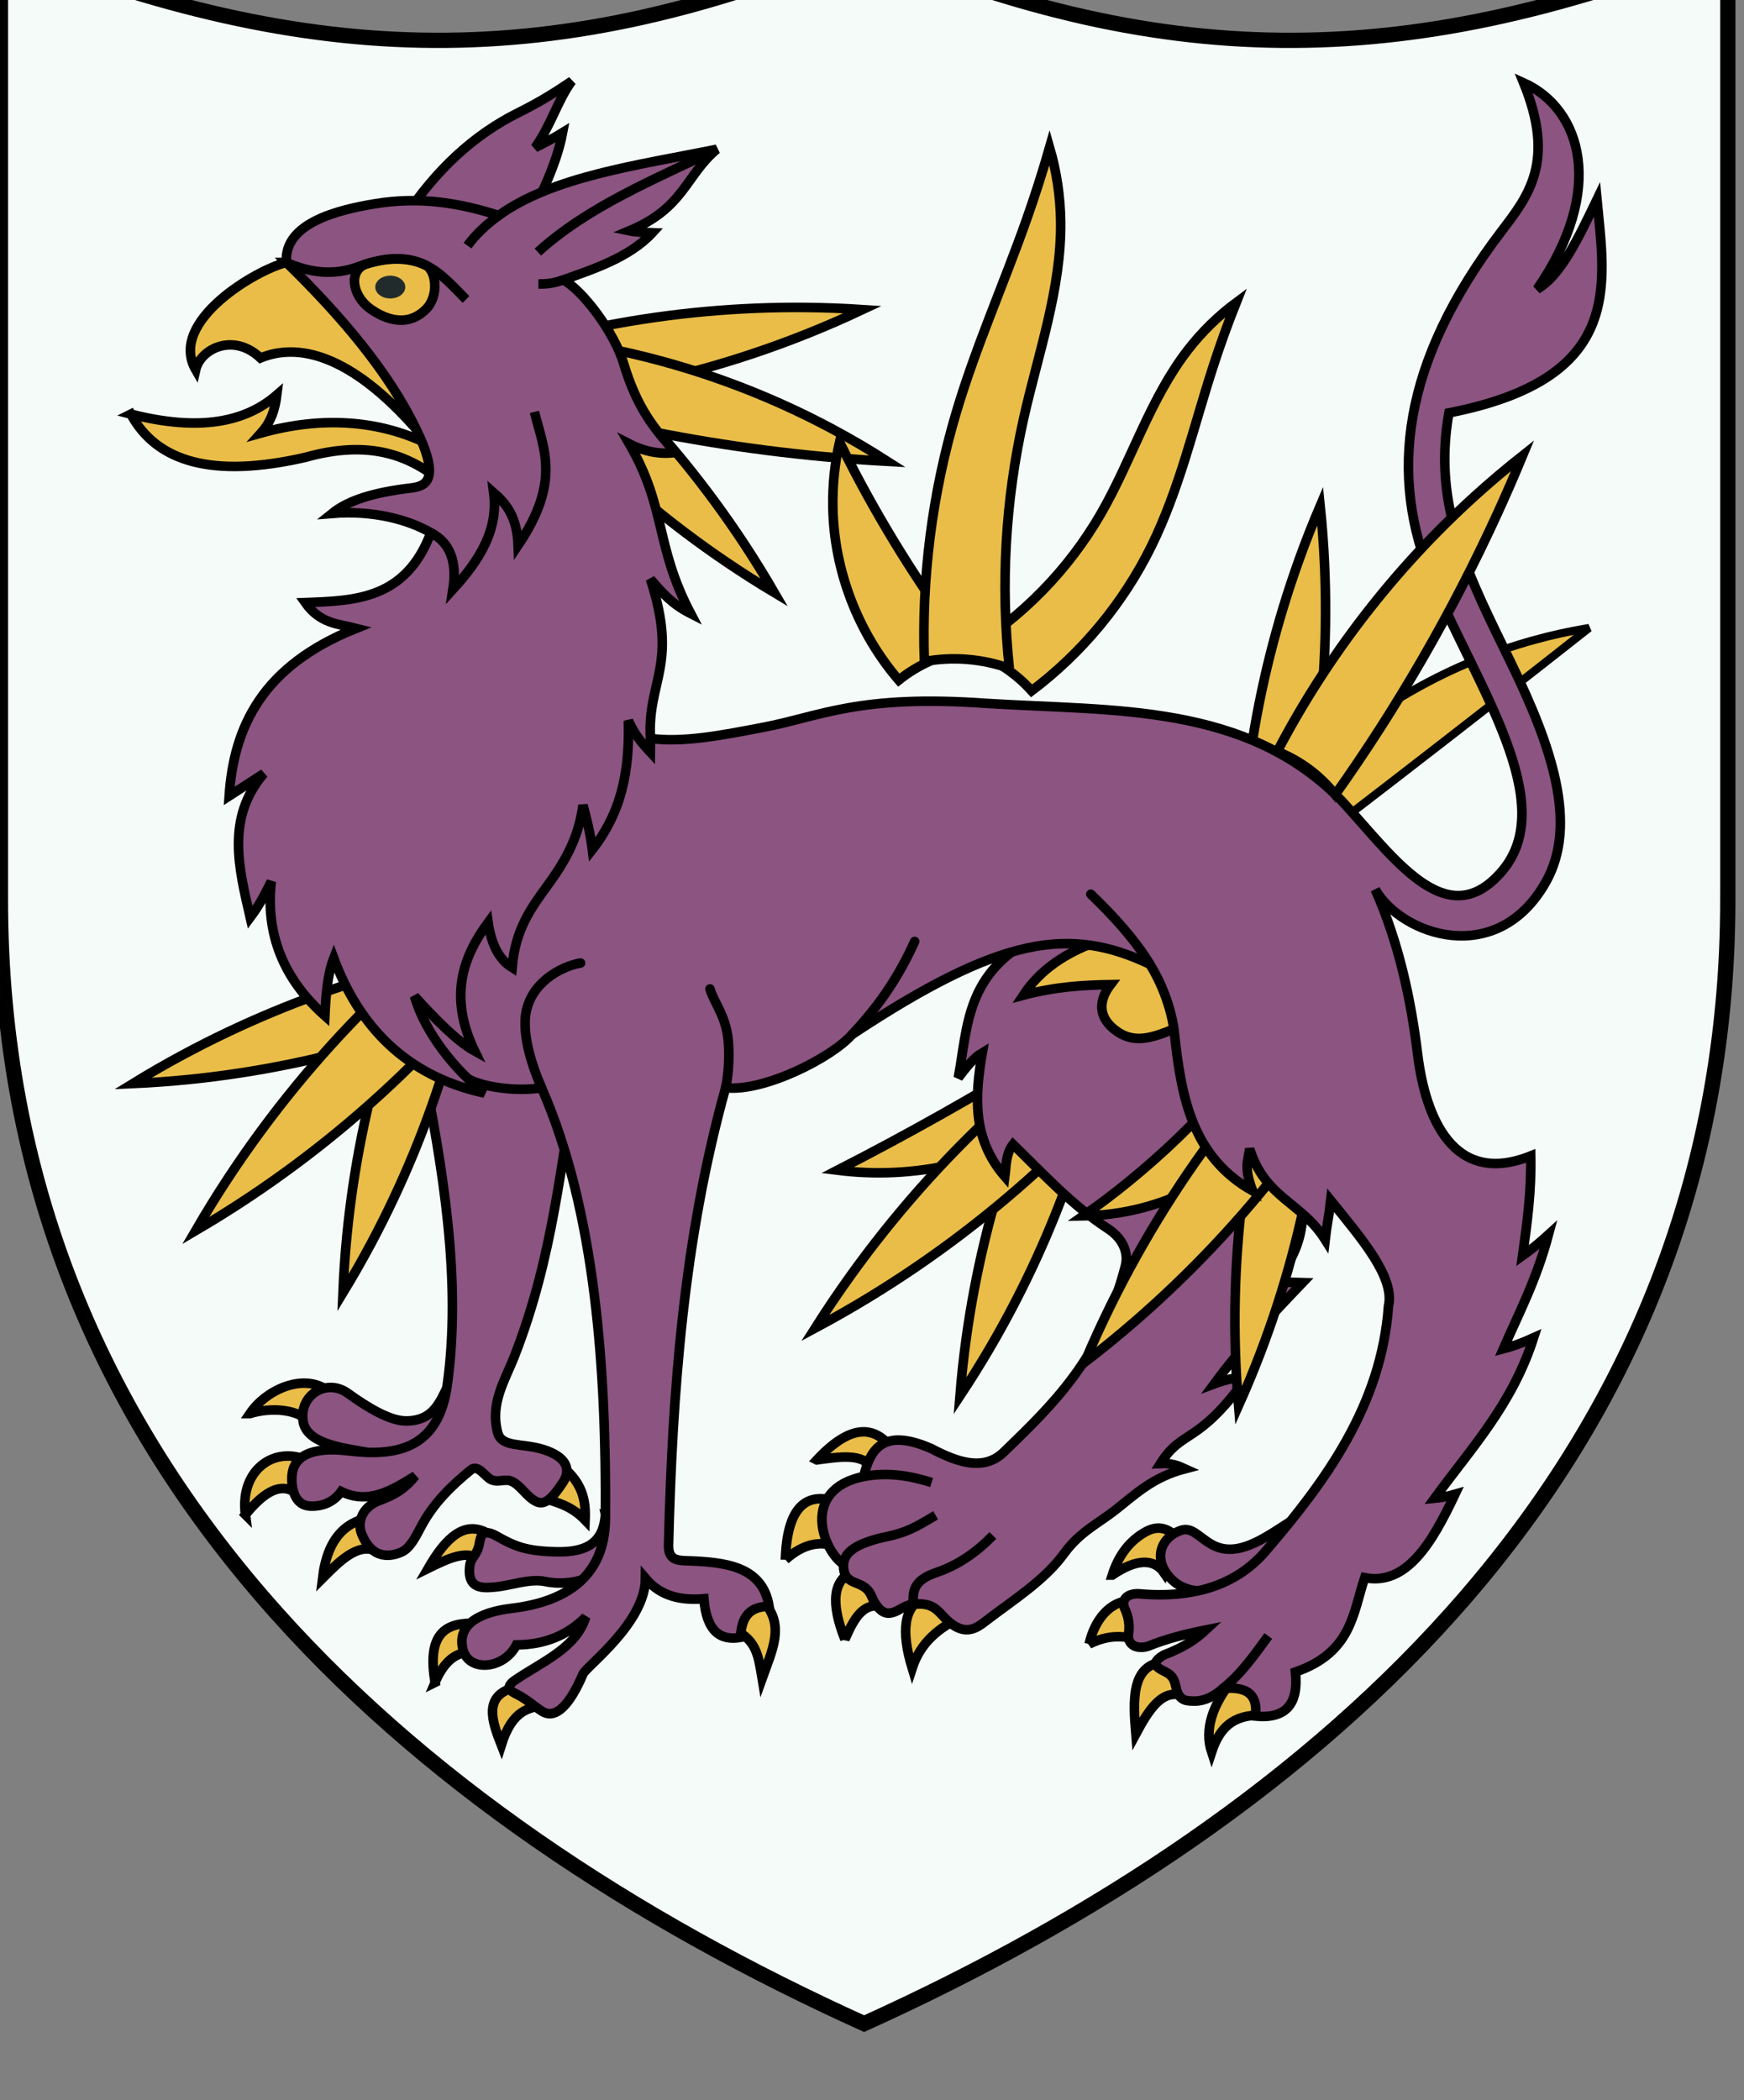 <?xml version="1.0" encoding="UTF-8" standalone="no"?>
<!-- Created with Inkscape (http://www.inkscape.org/) -->

<svg
   xmlns:dc="http://purl.org/dc/elements/1.1/"
   xmlns:cc="http://creativecommons.org/ns#"
   xmlns:rdf="http://www.w3.org/1999/02/22-rdf-syntax-ns#"
   xmlns:svg="http://www.w3.org/2000/svg"
   xmlns="http://www.w3.org/2000/svg"
   xmlns:xlink="http://www.w3.org/1999/xlink"
   xmlns:sodipodi="http://sodipodi.sourceforge.net/DTD/sodipodi-0.dtd"
   xmlns:inkscape="http://www.inkscape.org/namespaces/inkscape"
   width="96.673mm"
   height="116.405mm"
   viewBox="0 0 96.673 116.405"
   version="1.1"
   id="svg18324"
   inkscape:version="0.92.3 (2405546, 2018-03-11)"
   sodipodi:docname="COA Hengfors region.svg">
  <rect x="0" y="0" width="96.673" height="116.405" fill="#808080" stroke="none"/>
  <defs
     id="defs18318">
    <inkscape:path-effect
       effect="spiro"
       id="path-effect24500-9-8-1"
       is_visible="true" />
    <inkscape:path-effect
       is_visible="true"
       id="path-effect24792"
       effect="spiro" />
    <inkscape:path-effect
       effect="spiro"
       id="path-effect24500-9-0"
       is_visible="true" />
    <inkscape:path-effect
       effect="spiro"
       id="path-effect24500-9-8"
       is_visible="true" />
    <inkscape:path-effect
       is_visible="true"
       id="path-effect24776"
       effect="spiro" />
    <inkscape:path-effect
       effect="spiro"
       id="path-effect24500-9"
       is_visible="true" />
    <inkscape:path-effect
       effect="spiro"
       id="path-effect24500-9-8-6"
       is_visible="true" />
    <inkscape:path-effect
       is_visible="true"
       id="path-effect24784"
       effect="spiro" />
    <inkscape:path-effect
       effect="spiro"
       id="path-effect24500-9-4"
       is_visible="true" />
    <inkscape:path-effect
       is_visible="true"
       id="path-effect24610"
       effect="spiro" />
    <inkscape:path-effect
       is_visible="true"
       id="path-effect24780"
       effect="spiro" />
    <inkscape:path-effect
       effect="spiro"
       id="path-effect24500-9-8-6-6"
       is_visible="true" />
    <inkscape:path-effect
       is_visible="true"
       id="path-effect24788"
       effect="spiro" />
    <inkscape:path-effect
       effect="spiro"
       id="path-effect24500-9-4-7"
       is_visible="true" />
    <inkscape:path-effect
       effect="spiro"
       id="path-effect24500-9-8-7"
       is_visible="true" />
    <inkscape:path-effect
       effect="spiro"
       id="path-effect18262"
       is_visible="true" />
    <inkscape:path-effect
       effect="spiro"
       id="path-effect18264"
       is_visible="true" />
    <inkscape:path-effect
       effect="spiro"
       id="path-effect24500-9-40"
       is_visible="true" />
    <inkscape:path-effect
       is_visible="true"
       id="path-effect24606"
       effect="spiro" />
  </defs>
  <sodipodi:namedview
     id="base"
     pagecolor="#ffffff"
     bordercolor="#666666"
     borderopacity="1.0"
     inkscape:pageopacity="0.0"
     inkscape:pageshadow="2"
     inkscape:zoom="0.35"
     inkscape:cx="-312.77232"
     inkscape:cy="313.69149"
     inkscape:document-units="mm"
     inkscape:current-layer="layer1"
     showgrid="false"
     fit-margin-top="0"
     fit-margin-left="0"
     fit-margin-right="0"
     fit-margin-bottom="0"
     inkscape:window-width="1920"
     inkscape:window-height="1017"
     inkscape:window-x="-4"
     inkscape:window-y="-4"
     inkscape:window-maximized="1" />
  <g
     inkscape:label="Layer 1"
     inkscape:groupmode="layer"
     id="layer1"
     transform="translate(374.908,-203.268)">
    <g
       transform="matrix(0.282,0,0,0.282,-881.919,-4478.23)"
       id="g16690">
      <path
         inkscape:export-filename="F:\rozne\wiedźmin\Świat Wiedźmina\Heraldyka Wiedźminlandu\COA_Hengfors_region.png"
         inkscape:export-ydpi="418.95187"
         inkscape:export-xdpi="418.95187"
         sodipodi:nodetypes="scccscs"
         inkscape:connector-curvature="0"
         id="use16770-6-87-2-6"
         d="m 2137.539,16777.892 v -187.696 c -61.825,24.552 -108.968,25.557 -169.771,0 -60.803,25.557 -107.946,24.552 -169.771,0 v 187.696 c 0,110.882 80.314,180.402 169.77,220.905 89.457,-40.503 169.772,-110.023 169.772,-220.905 z"
         style="opacity:1;fill:#f5fbf8;fill-opacity:1;stroke:#000000;stroke-width:3;stroke-linecap:butt;stroke-linejoin:miter;stroke-miterlimit:4;stroke-dasharray:none" />
      <g
         id="g16636">
        <g
           id="g24593-8"
           transform="rotate(107.328,1975.877,16685.812)">
          <path
             sodipodi:nodetypes="cscscsc"
             inkscape:connector-curvature="0"
             d="m 1984.695,16742.24 c -6.138,-11.608 -13.437,-22.601 -21.751,-32.764 -2.381,-2.91 -4.844,-5.752 -7.387,-8.521 0.882,3.655 1.868,7.284 2.956,10.883 3.802,12.568 8.861,24.756 15.077,36.322 1.543,-1.457 3.282,-2.707 5.155,-3.706 1.873,-0.998 3.88,-1.745 5.95,-2.214 z"
             inkscape:original-d="m 1984.6947,16742.24 c 0,0 -15.9432,-25.283 -21.7512,-32.764 -2.056,-2.648 -7.3869,-8.521 -7.3869,-8.521 0,0 1.9039,7.699 2.9563,10.883 2.9736,8.992 15.0772,36.322 15.0772,36.322 0,0 3.2407,-2.685 5.1548,-3.706 1.9142,-1.02 5.9498,-2.214 5.9498,-2.214 z"
             inkscape:path-effect="#path-effect24500-9-8-1"
             style="fill:#e9bd48;fill-opacity:1;fill-rule:evenodd;stroke:#000000;stroke-width:1.875;stroke-linecap:butt;stroke-linejoin:miter;stroke-miterlimit:4;stroke-dasharray:none;stroke-opacity:1"
             id="path24498-2-2-1" />
          <path
             id="use24582-3"
             style="fill:#e9bd48;fill-opacity:1;fill-rule:evenodd;stroke:#000000;stroke-width:1.875;stroke-linecap:butt;stroke-linejoin:miter;stroke-miterlimit:4;stroke-dasharray:none;stroke-opacity:1"
             inkscape:path-effect="#path-effect24792"
             inkscape:original-d="m 1984.6947,16742.24 c 0,0 15.9432,-25.283 21.7512,-32.764 2.056,-2.648 7.3869,-8.521 7.3869,-8.521 0,0 -1.9039,7.699 -2.9563,10.883 -2.9736,8.992 -15.0772,36.322 -15.0772,36.322 0,0 -3.2407,-2.685 -5.1548,-3.706 -1.9142,-1.02 -5.9498,-2.214 -5.9498,-2.214 z"
             d="m 1984.695,16742.24 c 6.138,-11.608 13.437,-22.601 21.751,-32.764 2.381,-2.91 4.844,-5.752 7.387,-8.521 -0.882,3.655 -1.868,7.284 -2.956,10.883 -3.802,12.568 -8.861,24.756 -15.077,36.322 -1.543,-1.457 -3.282,-2.707 -5.155,-3.706 -1.873,-0.998 -3.88,-1.745 -5.95,-2.214 z"
             inkscape:connector-curvature="0"
             sodipodi:nodetypes="cscscsc" />
          <path
             sodipodi:nodetypes="cscscsc"
             inkscape:connector-curvature="0"
             d="m 1991.798,16744.729 c -1.084,-15.173 -3.219,-30.272 -6.384,-45.151 -0.868,-4.079 -1.813,-8.141 -2.834,-12.184 -1.103,4.022 -2.049,8.088 -2.834,12.184 -2.847,14.848 -3.575,30.1 -2.154,45.151 2.313,-0.621 4.708,-0.937 7.104,-0.937 2.395,0 4.79,0.316 7.104,0.937 z"
             inkscape:original-d="m 1991.7984,16744.729 c 0,0 -4.5712,-34.808 -6.3844,-45.151 -0.6419,-3.662 -2.8342,-12.184 -2.8342,-12.184 0,0 -2.1923,8.522 -2.8343,12.184 -1.8132,10.343 -2.1544,45.151 -2.1544,45.151 0,0 4.6547,-0.937 7.1036,-0.937 2.449,0 7.1037,0.937 7.1037,0.937 z"
             inkscape:path-effect="#path-effect24500-9-0"
             style="fill:#e9bd48;fill-opacity:1;fill-rule:evenodd;stroke:#000000;stroke-width:1.875;stroke-linecap:butt;stroke-linejoin:miter;stroke-miterlimit:4;stroke-dasharray:none;stroke-opacity:1"
             id="path24498-2-7" />
        </g>
        <g
           id="g24593"
           transform="matrix(1.176,0.095,-0.095,1.175,1244.711,-3131.849)"
           style="stroke-width:0.848">
          <path
             sodipodi:nodetypes="cscscsc"
             inkscape:connector-curvature="0"
             d="m 1984.695,16742.24 c -7.786,-8.692 -14.849,-18.03 -21.094,-27.888 -1.037,-1.637 -2.051,-3.287 -3.042,-4.952 -0.521,3.646 -0.597,7.356 -0.225,11.021 1.054,10.401 5.826,20.386 13.257,27.739 1.543,-1.457 3.282,-2.707 5.155,-3.706 1.873,-0.998 3.88,-1.745 5.95,-2.214 z"
             inkscape:original-d="m 1984.6947,16742.24 c 0,0 -15.1807,-20.49 -21.0936,-27.888 -2.002,-2.505 -2.7376,-4.683 -3.0423,-4.952 -0.3815,0.216 -1.5461,7.501 -0.2254,11.021 3.3279,8.866 13.2567,27.739 13.2567,27.739 0,0 3.2407,-2.685 5.1548,-3.706 1.9142,-1.02 5.9498,-2.214 5.9498,-2.214 z"
             inkscape:path-effect="#path-effect24500-9-8"
             style="fill:#e9bd48;fill-opacity:1;fill-rule:evenodd;stroke:#000000;stroke-width:1.59;stroke-linecap:butt;stroke-linejoin:miter;stroke-miterlimit:4;stroke-dasharray:none;stroke-opacity:1"
             id="path24498-2-2" />
          <path
             id="use24582"
             style="fill:#e9bd48;fill-opacity:1;fill-rule:evenodd;stroke:#000000;stroke-width:1.59;stroke-linecap:butt;stroke-linejoin:miter;stroke-miterlimit:4;stroke-dasharray:none;stroke-opacity:1"
             inkscape:path-effect="#path-effect24776"
             inkscape:original-d="m 1984.6947,16742.24 c 0,0 12.8034,-12.118 20.1952,-24.39 7.3919,-12.273 9.3723,-24.7 12.2763,-28.441 2.0559,-2.648 7.3869,-8.521 7.3869,-8.521 0,0 -1.9034,7.699 -2.9563,10.883 -1.4868,4.496 -1.7987,17.813 -7.8764,30.786 -6.0776,12.974 -17.9211,25.603 -17.9211,25.603 0,0 -3.2407,-2.685 -5.1548,-3.706 -1.9142,-1.02 -5.9498,-2.214 -5.9498,-2.214 z"
             d="m 1984.695,16742.24 c 8.613,-6.289 15.623,-14.755 20.195,-24.39 4.435,-9.345 6.63,-19.774 12.276,-28.441 2.058,-3.159 4.551,-6.035 7.387,-8.521 -1.103,3.594 -2.089,7.225 -2.956,10.883 -2.447,10.319 -3.971,20.926 -7.876,30.786 -3.871,9.774 -10.063,18.62 -17.921,25.603 -1.543,-1.457 -3.282,-2.707 -5.155,-3.706 -1.873,-0.998 -3.88,-1.745 -5.95,-2.214 z"
             inkscape:connector-curvature="0"
             sodipodi:nodetypes="csscsscsc" />
          <path
             sodipodi:nodetypes="csscsscsc"
             inkscape:connector-curvature="0"
             d="m 1991.798,16744.729 c -2.589,-13.708 -2.926,-27.839 -0.993,-41.655 1.55,-11.078 4.555,-22.138 3.516,-33.276 -0.388,-4.164 -1.345,-8.276 -2.834,-12.184 -0.825,4.088 -1.77,8.152 -2.834,12.184 -2.937,11.125 -6.781,22.015 -9.145,33.276 -2.868,13.662 -3.518,27.787 -1.917,41.655 2.313,-0.621 4.708,-0.937 7.104,-0.937 2.395,0 4.79,0.316 7.104,0.937 z"
             inkscape:original-d="m 1991.7984,16744.729 c 0,0 -0.3831,-20.181 -0.9928,-41.655 -0.6098,-21.474 4.4227,-28.104 3.5161,-33.276 -0.6419,-3.662 -2.8342,-12.184 -2.8342,-12.184 0,0 -2.1923,8.522 -2.8343,12.184 -0.9066,5.172 -8.0738,11.802 -9.1454,33.276 -1.0717,21.474 -1.9167,41.655 -1.9167,41.655 0,0 4.6547,-0.937 7.1036,-0.937 2.449,0 7.1037,0.937 7.1037,0.937 z"
             inkscape:path-effect="#path-effect24500-9"
             style="fill:#e9bd48;fill-opacity:1;fill-rule:evenodd;stroke:#000000;stroke-width:1.59;stroke-linecap:butt;stroke-linejoin:miter;stroke-miterlimit:4;stroke-dasharray:none;stroke-opacity:1"
             id="path24498-2" />
        </g>
        <g
           id="g24593-6"
           transform="rotate(-132.868,2009.131,16781.421)">
          <path
             sodipodi:nodetypes="cscscsc"
             inkscape:connector-curvature="0"
             d="m 1984.695,16742.24 c -6.138,-11.608 -13.437,-22.601 -21.751,-32.764 -2.381,-2.91 -4.844,-5.752 -7.387,-8.521 0.882,3.655 1.868,7.284 2.956,10.883 3.802,12.568 8.861,24.756 15.077,36.322 1.543,-1.457 3.282,-2.707 5.155,-3.706 1.873,-0.998 3.88,-1.745 5.95,-2.214 z"
             inkscape:original-d="m 1984.6947,16742.24 c 0,0 -15.9432,-25.283 -21.7512,-32.764 -2.056,-2.648 -7.3869,-8.521 -7.3869,-8.521 0,0 1.9039,7.699 2.9563,10.883 2.9736,8.992 15.0772,36.322 15.0772,36.322 0,0 3.2407,-2.685 5.1548,-3.706 1.9142,-1.02 5.9498,-2.214 5.9498,-2.214 z"
             inkscape:path-effect="#path-effect24500-9-8-6"
             style="fill:#e9bd48;fill-opacity:1;fill-rule:evenodd;stroke:#000000;stroke-width:1.875;stroke-linecap:butt;stroke-linejoin:miter;stroke-miterlimit:4;stroke-dasharray:none;stroke-opacity:1"
             id="path24498-2-2-4" />
          <path
             id="use24582-9"
             style="fill:#e9bd48;fill-opacity:1;fill-rule:evenodd;stroke:#000000;stroke-width:1.875;stroke-linecap:butt;stroke-linejoin:miter;stroke-miterlimit:4;stroke-dasharray:none;stroke-opacity:1"
             inkscape:path-effect="#path-effect24784"
             inkscape:original-d="m 1984.6947,16742.24 c 0,0 6.0383,-13.382 11.8463,-20.863 2.056,-2.648 7.9084,-7.877 7.9084,-7.877 0,0 -1.9039,7.699 -2.9563,10.883 -2.9736,8.992 -5.6938,23.777 -5.6938,23.777 0,0 -3.2407,-2.685 -5.1548,-3.706 -1.9142,-1.02 -5.9498,-2.214 -5.9498,-2.214 z"
             d="m 1984.695,16742.24 c 2.616,-7.606 6.655,-14.72 11.846,-20.863 2.404,-2.845 5.053,-5.484 7.908,-7.877 -1.02,3.618 -2.006,7.246 -2.956,10.883 -2.062,7.885 -3.96,15.813 -5.694,23.777 -1.543,-1.457 -3.282,-2.707 -5.155,-3.706 -1.873,-0.998 -3.88,-1.745 -5.95,-2.214 z"
             inkscape:connector-curvature="0"
             sodipodi:nodetypes="cscscsc" />
          <path
             sodipodi:nodetypes="cscscsc"
             inkscape:connector-curvature="0"
             d="m 1991.798,16744.729 c 0.048,-14.555 -1.385,-29.114 -4.269,-43.38 -0.827,-4.088 -1.772,-8.151 -2.834,-12.184 -1.062,4.033 -2.008,8.096 -2.834,12.184 -2.885,14.266 -4.317,28.825 -4.269,43.38 2.313,-0.621 4.708,-0.937 7.104,-0.937 2.395,0 4.79,0.316 7.104,0.937 z"
             inkscape:original-d="m 1991.7984,16744.729 c 0,0 -2.4563,-33.037 -4.2695,-43.38 -0.6419,-3.662 -2.8342,-12.184 -2.8342,-12.184 0,0 -2.1923,8.522 -2.8343,12.184 -1.8132,10.343 -4.2693,43.38 -4.2693,43.38 0,0 4.6547,-0.937 7.1036,-0.937 2.449,0 7.1037,0.937 7.1037,0.937 z"
             inkscape:path-effect="#path-effect24500-9-4"
             style="fill:#e9bd48;fill-opacity:1;fill-rule:evenodd;stroke:#000000;stroke-width:1.875;stroke-linecap:butt;stroke-linejoin:miter;stroke-miterlimit:4;stroke-dasharray:none;stroke-opacity:1"
             id="path24498-2-23" />
        </g>
        <path
           sodipodi:nodetypes="cscscsc"
           inkscape:connector-curvature="0"
           d="m 2056.165,16751.003 c 2,-12.978 2.703,-26.155 2.095,-39.272 -0.174,-3.755 -0.456,-7.506 -0.844,-11.245 -1.473,3.459 -2.848,6.96 -4.121,10.497 -4.448,12.354 -7.66,25.153 -9.573,38.144 2.108,-0.249 4.249,-0.214 6.348,0.102 2.099,0.316 4.155,0.915 6.096,1.774 z"
           inkscape:original-d="m 2056.1652,16751.003 c 0,0 2.2915,-29.802 2.0945,-39.272 -0.07,-3.351 -0.8437,-11.245 -0.8437,-11.245 0,0 -3.0659,7.314 -4.1212,10.497 -2.979,8.991 -9.5731,38.144 -9.5731,38.144 0,0 4.2025,-0.22 6.3478,0.102 2.1448,0.324 6.0957,1.774 6.0957,1.774 z"
           inkscape:path-effect="#path-effect24610"
           style="fill:#e9bd48;fill-opacity:1;fill-rule:evenodd;stroke:#000000;stroke-width:1.875;stroke-linecap:butt;stroke-linejoin:miter;stroke-miterlimit:4;stroke-dasharray:none;stroke-opacity:1"
           id="path24597" />
        <path
           id="use24599"
           style="fill:#e9bd48;fill-opacity:1;fill-rule:evenodd;stroke:#000000;stroke-width:1.59;stroke-linecap:butt;stroke-linejoin:miter;stroke-miterlimit:4;stroke-dasharray:none;stroke-opacity:1"
           inkscape:path-effect="#path-effect24780"
           inkscape:original-d="m 2056.1648,16751.002 c 0,0 33.9737,-21.557 43.0982,-24.095 3.2299,-0.898 11.0121,-2.431 11.0121,-2.431 0,0 -6.1216,5.043 -8.8659,6.97 -7.7516,5.442 -39.8654,30.933 -39.8654,30.933 0,0 -0.9986,-4.089 -1.9254,-6.05 -0.9275,-1.961 -3.4536,-5.327 -3.4536,-5.327 z"
           d="m 2056.165,16751.002 c 12.177,-11.305 27.09,-19.643 43.098,-24.095 3.623,-1.008 7.301,-1.82 11.012,-2.431 -2.953,2.327 -5.908,4.65 -8.866,6.97 -13.235,10.38 -26.523,20.691 -39.865,30.933 -0.369,-2.09 -1.018,-4.131 -1.925,-6.05 -0.907,-1.919 -2.072,-3.716 -3.454,-5.327 z"
           inkscape:connector-curvature="0"
           sodipodi:nodetypes="cscscsc" />
        <path
           inkscape:connector-curvature="0"
           d="m 1846.153,16898.762 c -1.224,-9.417 6.607,-14.059 13.169,-10.138 l -3.729,5.564 c -3.046,-1.725 -6.219,0.645 -9.44,4.574 z m 15.155,12.508 c 0.969,-7.997 4.639,-11.4 10.242,-12.119 l 0.387,6.827 c -3.678,-1.897 -7.544,2.213 -10.629,5.292 z m 118.313,3.696 c -4.083,1.834 -4.615,6.719 -2.407,13.958 1.696,-5.219 5.39,-7.943 9.582,-10.044 z m -15.623,8.299 c -2.817,-7.066 -2.467,-11.904 1.935,-13.486 2.441,1.777 3.863,4.045 5.428,7.073 -3.84,-0.998 -5.679,2.533 -7.363,6.413 z m -11.705,-15.655 c 0.365,-11.885 5.202,-12.896 9.865,-11.506 l 0.33,9.007 c -3.168,-1.237 -6.524,-0.784 -10.195,2.499 z m 6.183,-19.616 c 6.921,-7.422 11.432,-6.413 14.585,-2.499 l -3.87,4.149 c -1.535,-3.027 -6.273,-2.251 -10.714,-1.65 z m 62.7,53.863 c -0.55,-6.703 -0.88,-13.213 5.106,-14.171 2.479,2.052 3.197,4.434 4.339,6.736 -4.216,-1.622 -6.89,2.68 -9.445,7.435 z m 19.07,-10.656 c -4.02,4.898 -5.629,9.798 -4.174,14.227 1.579,-4.814 4.224,-7.361 9.815,-7.27 -0.041,-6.186 -0.437,-7.825 -5.641,-6.957 z m -28.248,-7.016 c 1.071,-4.769 4.111,-8.467 8.21,-8.535 l 1.402,7.735 c -3.881,-1.242 -6.88,-0.518 -9.612,0.8 z m -112.44,8.436 c -6.999,1.412 -4.82,7.007 -3.104,11.403 2.215,-7.075 5.606,-7.349 8.511,-7.768 z m -16.12,-0.9 c -2.287,-13.018 5.794,-11.437 9.645,-11.704 l -2.303,5.902 c -3.68,-0.478 -5.987,2.565 -7.343,5.802 z m 59.032,-10.24 c 4.274,2.059 4.555,5.358 5.248,9.473 1.952,-5.48 4.447,-10.334 0.467,-14.871 -3.42,0.667 -4.848,3.06 -5.715,5.398 z m -35.393,-33.157 c 5.617,3.709 6,7.947 5.853,11.505 -2.482,-2.581 -4.931,-3.376 -8.873,-4.498 z m -25.007,20.99 c 3.529,-6.126 7.134,-9.334 11.512,-7.005 l -1.283,5.732 c -2.005,-2.827 -6.648,-0.487 -10.229,1.273 z m -35.038,-30.416 c 3.709,-5.482 12.662,-8.767 16.945,-2.829 l -4.981,4.821 c -2.215,-2.981 -7.972,-3.265 -11.963,-1.992 z m 169.517,31.732 c 4.664,-3.166 8.193,-3.36 10.213,-0.4 l 2.483,-7.05 c -2.323,-2.316 -4.347,-2.082 -6.325,-0.944 -3.424,1.97 -5.311,5.065 -6.372,8.394 z"
           style="opacity:1;fill:#e9bd48;fill-opacity:1;stroke:#000000;stroke-width:1.875;stroke-miterlimit:4;stroke-dasharray:none;stroke-dashoffset:4.58;stroke-opacity:1"
           id="path17929-5"
           sodipodi:nodetypes="ccccccccccccccccccccccccccccccccccccccccccccccccccccccccccccccccc" />
        <path
           style="opacity:1;fill:#8b5481;fill-opacity:1;stroke:#000000;stroke-width:1.875;stroke-miterlimit:4;stroke-dasharray:none;stroke-dashoffset:4.58;stroke-opacity:1"
           d="m 2040.367,16913.033 c -4.386,0.914 -10.183,2.009 -13.436,-3.161 -1.891,-3.005 -0.759,-6.614 3.029,-8.002 2.242,-0.821 3.562,1.311 6.184,2.771 5.336,2.971 11.229,-1.999 16.56,-5.257 z"
           id="path17879-5-1"
           inkscape:connector-curvature="0"
           sodipodi:nodetypes="cssscc" />
        <path
           style="opacity:1;fill:#8b5481;fill-opacity:1;stroke:#000000;stroke-width:1.875;stroke-miterlimit:4;stroke-dasharray:none;stroke-dashoffset:4.58;stroke-opacity:1"
           d="m 1870.073,16886.51 c -4.056,-0.803 -11.803,-1.474 -12.568,-6.037 -0.878,-5.241 4.628,-8.562 8.744,-5.602 4.119,2.962 8.426,5.526 11.614,5.468 6.356,-0.115 6.829,-5.359 9.278,-9.002 -0.11,4.171 0.019,21.218 -17.069,15.173 z"
           id="path17893-4"
           inkscape:connector-curvature="0"
           sodipodi:nodetypes="cssscc" />
        <path
           style="opacity:1;fill:#8b5481;fill-opacity:1;stroke:#000000;stroke-width:1.875;stroke-miterlimit:4;stroke-dasharray:none;stroke-dashoffset:4.58;stroke-opacity:1"
           d="m 1916.918,16898.602 c -0.338,5.8 -3.833,7.586 -9.7,7.452 -5.809,-0.133 -8.067,-1.036 -11.627,-3.059 -2.968,-1.685 -3.207,0.08 -3.477,1.55 -0.389,2.118 -1.644,2.681 -1.841,4.102 -0.69,4.972 2.779,4.522 4.956,4.338 2.978,-0.25 6.788,-1.738 9.865,-1.084 3.348,0.712 7.549,0.125 10.362,-1.813 1.466,-4.553 2.592,-6.563 1.462,-11.486 z"
           id="path17923-9"
           inkscape:connector-curvature="0"
           sodipodi:nodetypes="csssssscc" />
        <path
           style="opacity:1;fill:#8b5481;fill-opacity:1;stroke:#000000;stroke-width:1.875;stroke-miterlimit:4;stroke-dasharray:none;stroke-dashoffset:4.58;stroke-opacity:1"
           d="m 1880.601,16808.585 c 4.448,22.218 8.087,44.28 5.207,64.819 -1.788,12.746 -10.376,13.902 -19.491,12.804 -7.441,-0.897 -10.753,1.25 -11.014,4.868 -0.188,2.607 0.593,5.857 3.538,6.001 2.619,0.128 4.774,-0.926 6.141,-2.867 5.32,2.573 9.763,-0.107 14.551,-3.068 -1.554,1.947 -3.269,3.472 -7.036,4.841 -3.429,1.247 -4.396,4.249 -3.511,6.496 2.133,5.414 6.005,4.436 7.837,3.633 1.717,-0.752 2.839,-3.082 3.91,-5.1 2.384,-4.488 5.872,-7.914 9.775,-11.085 1.375,-1.117 2.804,1.428 3.947,1.944 1.526,0.688 2.671,-0.303 4.124,0.375 1.686,0.786 2.853,3.005 4.721,3.932 1.578,0.783 3.036,-0.361 5.285,-3.799 1.659,-2.535 0.667,-5.013 -3.912,-6.441 -4.06,-1.265 -8.149,-0.358 -8.926,-3.273 -1.548,-5.803 1.438,-10.311 3.304,-15.089 7.744,-19.83 8.958,-37.784 12.461,-56.491 z"
           id="path17891-9"
           inkscape:connector-curvature="0"
           sodipodi:nodetypes="cssssccsssssssssssscc" />
        <path
           style="opacity:1;fill:#8b5481;fill-opacity:1;stroke:#000000;stroke-width:1.875;stroke-miterlimit:4;stroke-dasharray:none;stroke-dashoffset:4.58;stroke-opacity:1"
           d="m 2001.853,16785.056 c -14.215,7.061 -13.664,17.743 -15.576,27.821 1.579,-2.01 2.878,-3.806 4.72,-4.904 -1.448,8.476 -2.051,16.847 4.437,24.332 0.29,-2.156 0.143,-4.398 1.605,-6.319 5.968,5.811 11.653,12.003 18.636,16.553 3.114,2.029 4.076,4.887 3.454,7.307 -4.716,18.352 -14.532,27.496 -23.883,36.592 -3.927,3.819 -9.086,2.058 -14.254,-0.661 -9.266,-4.073 -11.972,-0.137 -13.31,5.47 -12.524,2.575 -8.03,14.605 -3.965,17.259 -0.092,2.524 1.164,3.199 2.454,3.678 3.012,1.118 2.785,2.401 3.682,3.867 2.591,4.238 4.806,0.71 7.174,0.377 3.708,-0.522 4.842,0.732 6.214,2.224 4.132,4.493 6.591,2.427 8.607,0.888 5.369,-4.1 11.426,-7.908 15.198,-13.109 3.095,-4.269 6.639,-5.87 10.101,-8.582 3.962,-3.103 7.313,-6.441 13.688,-8.111 -1.296,-0.592 -2.644,-1.143 -4.814,-1.037 4.329,-6.876 7.323,-3.448 16.992,-16.975 -1.878,0 -4.007,0.426 -6.419,1.32 5.117,-6.969 11.203,-13.454 17.369,-19.899 -2.102,-0.06 -3.68,-0.165 -6.09,0.393 6.959,-7.215 6.175,-13.826 6.184,-19.632 l -28.414,-47.815 z"
           id="path17867-1"
           inkscape:connector-curvature="0"
           sodipodi:nodetypes="cccccssscccsssssssccccccccc" />
        <path
           style="opacity:1;fill:#8b5481;fill-opacity:1;stroke:#000000;stroke-width:1.875;stroke-miterlimit:4;stroke-dasharray:none;stroke-dashoffset:4.58;stroke-opacity:1"
           d="m 1877.464,16643.737 c 6.111,-9.218 13.496,-16.128 22.228,-20.473 4.542,-2.261 7.615,-4.237 10.613,-6.269 -2.804,3.791 -4.082,8.714 -7.209,13.071 1.826,-0.906 3.643,-1.842 5.407,-2.934 -1.248,6.686 -4.966,13.714 -7.877,19.672 z"
           id="path17881-2"
           inkscape:connector-curvature="0"
           sodipodi:nodetypes="csccccc" />
        <path
           style="opacity:1;fill:#e9bd48;fill-opacity:1;stroke:#000000;stroke-width:1.875;stroke-miterlimit:4;stroke-dasharray:none;stroke-dashoffset:4.58;stroke-opacity:1"
           d="m 1823.628,16682.448 c 13.642,3.493 22.597,1.525 28.697,-3.772 -0.325,2.604 -1.004,5.158 -3.115,7.497 11.884,-3.336 24.366,-2.934 35.683,3.679 l 0.472,6.46 c -6.507,-5.663 -14.611,-8.966 -27.375,-5.376 -18.388,4.229 -29.31,0.859 -34.361,-8.488 z"
           id="path17829-5"
           inkscape:connector-curvature="0"
           sodipodi:nodetypes="ccccccc" />
        <path
           style="opacity:1;fill:#e9bd48;fill-opacity:1;stroke:#000000;stroke-width:1.875;stroke-miterlimit:4;stroke-dasharray:none;stroke-dashoffset:4.58;stroke-opacity:1"
           d="m 2014.597,16785.763 c -7.223,2.353 -12.334,6.025 -15.529,10.893 6.406,-1.695 11.845,-1.994 17.133,-2.075 -2.739,3.62 -2.137,6.886 1.416,9.29 4.419,2.988 9.094,0.04 13.735,-1.651 l -1.896,-15.054"
           id="path17835-7"
           inkscape:connector-curvature="0"
           sodipodi:nodetypes="cccsc" />
        <g
           id="g24593-6-2"
           transform="rotate(-142.3,2028.569,16774.497)">
          <path
             sodipodi:nodetypes="cscscsc"
             inkscape:connector-curvature="0"
             d="m 1984.695,16742.24 c -6.138,-11.608 -13.437,-22.601 -21.751,-32.764 -2.381,-2.91 -4.844,-5.752 -7.387,-8.521 0.882,3.655 1.868,7.284 2.956,10.883 3.802,12.568 8.861,24.756 15.077,36.322 1.543,-1.457 3.282,-2.707 5.155,-3.706 1.873,-0.998 3.88,-1.745 5.95,-2.214 z"
             inkscape:original-d="m 1984.6947,16742.24 c 0,0 -15.9432,-25.283 -21.7512,-32.764 -2.056,-2.648 -7.3869,-8.521 -7.3869,-8.521 0,0 1.9039,7.699 2.9563,10.883 2.9736,8.992 15.0772,36.322 15.0772,36.322 0,0 3.2407,-2.685 5.1548,-3.706 1.9142,-1.02 5.9498,-2.214 5.9498,-2.214 z"
             inkscape:path-effect="#path-effect24500-9-8-6-6"
             style="fill:#e9bd48;fill-opacity:1;fill-rule:evenodd;stroke:#000000;stroke-width:1.875;stroke-linecap:butt;stroke-linejoin:miter;stroke-miterlimit:4;stroke-dasharray:none;stroke-opacity:1"
             id="path24498-2-2-4-7" />
          <path
             id="use24582-9-6"
             style="fill:#e9bd48;fill-opacity:1;fill-rule:evenodd;stroke:#000000;stroke-width:1.875;stroke-linecap:butt;stroke-linejoin:miter;stroke-miterlimit:4;stroke-dasharray:none;stroke-opacity:1"
             inkscape:path-effect="#path-effect24788"
             inkscape:original-d="m 1984.6947,16742.24 c 0,0 4.2218,-15.166 10.0298,-22.647 2.056,-2.648 7.7958,-7.8 7.7958,-7.8 0,0 -1.9039,7.699 -2.9563,10.883 -2.9736,8.992 -3.7647,25.484 -3.7647,25.484 0,0 -3.2407,-2.685 -5.1548,-3.706 -1.9142,-1.02 -5.9498,-2.214 -5.9498,-2.214 z"
             d="m 1984.695,16742.24 c 1.342,-8.238 4.831,-16.117 10.03,-22.647 2.294,-2.882 4.915,-5.504 7.796,-7.8 -1.116,3.591 -2.102,7.221 -2.956,10.883 -1.953,8.372 -3.213,16.905 -3.765,25.484 -1.543,-1.457 -3.282,-2.707 -5.155,-3.706 -1.873,-0.998 -3.88,-1.745 -5.95,-2.214 z"
             inkscape:connector-curvature="0"
             sodipodi:nodetypes="cscscsc" />
          <path
             sodipodi:nodetypes="cscscsc"
             inkscape:connector-curvature="0"
             d="m 1991.798,16744.729 c 0.048,-14.555 -1.385,-29.114 -4.269,-43.38 -0.827,-4.088 -1.772,-8.151 -2.834,-12.184 -1.062,4.033 -2.008,8.096 -2.834,12.184 -2.885,14.266 -4.317,28.825 -4.269,43.38 2.313,-0.621 4.708,-0.937 7.104,-0.937 2.395,0 4.79,0.316 7.104,0.937 z"
             inkscape:original-d="m 1991.7984,16744.729 c 0,0 -2.4563,-33.037 -4.2695,-43.38 -0.6419,-3.662 -2.8342,-12.184 -2.8342,-12.184 0,0 -2.1923,8.522 -2.8343,12.184 -1.8132,10.343 -4.2693,43.38 -4.2693,43.38 0,0 4.6547,-0.937 7.1036,-0.937 2.449,0 7.1037,0.937 7.1037,0.937 z"
             inkscape:path-effect="#path-effect24500-9-4-7"
             style="fill:#e9bd48;fill-opacity:1;fill-rule:evenodd;stroke:#000000;stroke-width:1.875;stroke-linecap:butt;stroke-linejoin:miter;stroke-miterlimit:4;stroke-dasharray:none;stroke-opacity:1"
             id="path24498-2-23-2" />
        </g>
        <g
           id="g24593-7"
           transform="rotate(-135.116,1942.283,16796.687)">
          <path
             sodipodi:nodetypes="cscscsc"
             inkscape:connector-curvature="0"
             d="m 1984.695,16742.24 c -6.138,-11.608 -13.437,-22.601 -21.751,-32.764 -2.381,-2.91 -4.844,-5.752 -7.387,-8.521 0.882,3.655 1.868,7.284 2.956,10.883 3.802,12.568 8.861,24.756 15.077,36.322 1.543,-1.457 3.282,-2.707 5.155,-3.706 1.873,-0.998 3.88,-1.745 5.95,-2.214 z"
             inkscape:original-d="m 1984.6947,16742.24 c 0,0 -15.9432,-25.283 -21.7512,-32.764 -2.056,-2.648 -7.3869,-8.521 -7.3869,-8.521 0,0 1.9039,7.699 2.9563,10.883 2.9736,8.992 15.0772,36.322 15.0772,36.322 0,0 3.2407,-2.685 5.1548,-3.706 1.9142,-1.02 5.9498,-2.214 5.9498,-2.214 z"
             inkscape:path-effect="#path-effect24500-9-8-7"
             style="fill:#e9bd48;fill-opacity:1;fill-rule:evenodd;stroke:#000000;stroke-width:1.875;stroke-linecap:butt;stroke-linejoin:miter;stroke-miterlimit:4;stroke-dasharray:none;stroke-opacity:1"
             id="path24498-2-2-0" />
          <use
             height="100%"
             width="100%"
             transform="matrix(-1,0,0,1,3969.389,0)"
             id="use24582-5"
             xlink:href="#path24498-2-2-0"
             y="0"
             x="0" />
          <path
             sodipodi:nodetypes="cscscsc"
             inkscape:connector-curvature="0"
             d="m 1991.798,16744.729 c 0.048,-14.555 -1.385,-29.114 -4.269,-43.38 -0.827,-4.088 -1.772,-8.151 -2.834,-12.184 -1.062,4.033 -2.008,8.096 -2.834,12.184 -2.885,14.266 -4.317,28.825 -4.269,43.38 2.313,-0.621 4.708,-0.937 7.104,-0.937 2.395,0 4.79,0.316 7.104,0.937 z"
             inkscape:original-d="m 1991.7984,16744.729 c 0,0 -2.4563,-33.037 -4.2695,-43.38 -0.6419,-3.662 -2.8342,-12.184 -2.8342,-12.184 0,0 -2.1923,8.522 -2.8343,12.184 -1.8132,10.343 -4.2693,43.38 -4.2693,43.38 0,0 4.6547,-0.937 7.1036,-0.937 2.449,0 7.1037,0.937 7.1037,0.937 z"
             inkscape:path-effect="#path-effect24500-9-40"
             style="fill:#e9bd48;fill-opacity:1;fill-rule:evenodd;stroke:#000000;stroke-width:1.875;stroke-linecap:butt;stroke-linejoin:miter;stroke-miterlimit:4;stroke-dasharray:none;stroke-opacity:1"
             id="path24498-2-78" />
        </g>
        <path
           style="opacity:1;fill:#8b5481;fill-opacity:1;stroke:#000000;stroke-width:1.875;stroke-miterlimit:4;stroke-dasharray:none;stroke-dashoffset:4.58;stroke-opacity:1"
           d="m 1863.513,16789.379 25.72,23.28 c 2.969,2.156 10.612,3.006 15.131,2.194 10.756,24.497 12.737,56.113 12.549,84.692 -0.078,11.786 -8.282,16.384 -18.29,17.605 -2.948,0.36 -11.213,1.61 -9.745,8.002 1.065,4.639 8.085,4.055 10.546,-0.8 5.696,-0.02 10.145,-1.983 13.617,-5.468 -1.909,6.139 -8.54,8.746 -13.884,12.403 -2.157,1.477 -0.816,2.194 0.401,2.801 1.928,0.962 3.369,2.358 4.939,3.335 2.705,1.682 5.492,-1.433 8.01,-7.336 0.664,-1.558 12.232,-10.027 12.282,-18.805 3.064,3.62 7.088,4.363 11.481,4.001 0.515,6.404 3.229,8.299 7.209,7.602 0.199,-5.058 2.678,-6.003 5.607,-6.135 -1.292,-7.958 -8.765,-8.702 -16.421,-8.936 -1.85,-0.06 -3.405,-0.346 -3.337,-3.068 0.752,-30.244 2.994,-60.355 11.214,-89.893 7.551,0.856 20.927,-5.972 24.84,-10.455 29.238,-19.342 42.719,-21.335 58.572,-13.814 2.014,3.23 4.249,8.392 4.801,13.522 1.36,12.637 3.504,24.32 15.382,31.02 -1.698,-4.52 -0.976,-5.704 -0.581,-8.277 3.013,9.723 10.151,10.42 14.832,17.846 0.283,-2.507 0.761,-4.633 1.101,-7.702 6.001,7.453 12.649,15.056 11.347,20.806 -1.392,19.377 -12.232,34.271 -24.163,48.148 -5.166,6.008 -12.946,9.31 -24.43,8.402 -1.985,-0.261 -4,0.539 -3.337,2.668 0.856,1.778 1.141,3.556 0.801,5.334 -0.087,2.405 2.111,2.807 3.872,2.268 3.752,-1.518 7.53,-2.434 11.348,-3.201 -1.76,1.645 -3.963,3.29 -8.277,4.935 -2.736,1.63 -1.384,2.432 0.134,3.201 2.09,0.934 2.048,2.308 2.403,3.601 0.643,2.32 2.121,2.214 3.628,2.251 1.997,-0.05 3.767,-0.966 5.45,-2.464 5.479,-0.586 6.889,1.864 6.408,5.414 6.114,0.596 8.525,-2.508 7.877,-8.669 11.108,-3.845 11.285,-11.575 13.617,-18.539 8.238,1.595 13.201,-6.784 17.755,-16.405 -1.335,0.385 -2.67,0.682 -4.005,0.801 7.09,-9.76 15.181,-18.27 19.451,-31.552 -2.573,1.166 -4.374,1.753 -5.947,2.169 3.085,-7.099 6.447,-13.372 8.873,-22.445 -1.423,1.291 -2.93,2.61 -5.098,4.149 0.886,-6.304 1.762,-12.616 1.605,-19.616 -15.246,6.083 -20.706,-7.584 -22.222,-19.931 -1.364,-11.113 -3.728,-21.961 -8.344,-32.444 5.114,8.968 23.924,15.586 33.533,-1.451 6.416,-11.377 1.104,-26.735 -6.767,-42.927 -8.209,-16.889 -15.606,-30.648 -12.282,-49.282 34.345,-6.731 30.752,-24.841 29.103,-41.945 -3.58,7.435 -7.129,15.015 -11.748,17.605 13.55,-19.611 8.671,-35.423 -2.67,-40.545 6.294,15.475 0.96,22.212 -4.272,29.075 -19.735,25.889 -22.34,48.169 -13.617,68.82 8.845,20.94 25.049,43.724 13.617,57.084 -10.893,12.73 -21.284,-2.818 -31.506,-13.871 -18.74,-19.237 -44.725,-17.566 -69.591,-19.121 -25.506,-1.839 -32.85,2.575 -44.241,4.724 -8.024,1.524 -15.426,3.011 -22.027,2.161 l -28.606,-15.778"
           id="path14939"
           inkscape:connector-curvature="0"
           sodipodi:nodetypes="cccccccccsccccccccccccccccccccccccccccccccccccccccccccccccccccc" />
        <path
           id="path17875-5"
           style="opacity:1;fill:#8b5481;fill-opacity:1;stroke:#000000;stroke-width:1.875;stroke-miterlimit:4;stroke-dasharray:none;stroke-dashoffset:4.58;stroke-opacity:1"
           d="m 1879.701,16685.372 c 4.922,10.145 1.903,11.249 -1.038,11.6 -7.051,0.84 -12.145,2.311 -15.481,4.998 8.004,-0.654 14.918,1.192 19.422,3.785 v 0 c -4.946,13.115 -14.841,13.377 -24.697,13.737 2.977,4.21 6.56,4.183 10.012,5.068 -18.448,7.368 -24.047,19.32 -24.965,32.943 l 6.809,-4.401 c -7.453,8.722 -4.917,18.514 -2.67,28.275 1.58,-2.118 2.619,-3.969 4.138,-7.069 -1.141,10.413 2.431,19.196 10.546,26.408 0.195,-4.099 0.49,-8.113 1.736,-11.337 4.936,13.269 14.109,23.161 29.639,26.52 -5.77,-4.475 -11.743,-11.916 -13.757,-19.035 3.57,3.953 8.165,8.757 11.823,10.779 -5.097,-10.606 -2.427,-18.378 2.643,-25.275 0.577,3.951 1.923,7.132 4.72,8.865 0.588,-7.471 3.758,-11.738 6.844,-15.985 3.22,-4.432 6.16,-9.072 7.08,-15.938 0.795,2.908 1.487,5.815 1.841,8.723 5.819,-7.497 7.33,-15.466 7.081,-25.324 1.393,2.862 2.309,4.02 4.318,6.18 l 0.024,-2.688 c -0.649,-11.41 5.546,-14.28 0,-31.311 2.408,2.768 4.214,4.888 7.907,6.766 -7.054,-13.427 -4.719,-20.635 -12.06,-33.361 3.152,1.615 6.162,2.094 9.062,1.698 -4.01,-4.531 -7.489,-8.499 -10.195,-17.541 -1.831,-6.12 -8.142,-14.482 -11.874,-16.377 5.938,-2.118 13.083,-4.441 17.538,-9.275 -1.676,-0.07 -3.374,-0.134 -4.531,-0.378 10.816,-4.514 11.027,-10.849 17.18,-16.032 -15.527,3.16 -32.119,5.309 -42.857,13.015 -7.331,-2.347 -15.234,-3.834 -24.544,-2.264 -6.803,1.148 -17.762,3.69 -17.181,11.506"
           inkscape:connector-curvature="0"
           sodipodi:nodetypes="cccccccccccccccccccccccccccccccccccc" />
        <path
           sodipodi:nodetypes="csscc"
           inkscape:connector-curvature="0"
           d="m 1870.02,16652.902 c -3.676,1.187 -2.954,6.216 0.618,8.798 2.995,2.165 7.347,3.73 10.95,0.189 2.674,-2.628 2.039,-7.488 0.149,-8.637 -2.84,-1.384 -6.689,-1.869 -11.718,-0.35 z"
           style="opacity:1;fill:#e9bd48;fill-opacity:1;stroke:#000000;stroke-width:1.875;stroke-miterlimit:4;stroke-dasharray:none;stroke-dashoffset:4.58;stroke-opacity:1"
           id="use24216-1" />
        <path
           style="opacity:1;fill:none;fill-opacity:1;stroke:#000000;stroke-width:1.875;stroke-miterlimit:4;stroke-dasharray:none;stroke-dashoffset:4.58;stroke-opacity:1"
           d="m 1882.603,16705.755 c 3.737,1.95 5.198,5.601 4.339,11.136 5.148,-5.628 8.982,-11.631 8.01,-19.005 2.443,2.138 4.598,4.724 4.806,10.336 8.468,-12.563 4.986,-18.946 3.204,-26.208"
           id="path17843-2"
           inkscape:connector-curvature="0"
           sodipodi:nodetypes="ccccc" />
        <path
           sodipodi:nodetypes="ccccc"
           inkscape:connector-curvature="0"
           d="m 1854.213,16652.647 c -5.743,1.321 -23.316,11.581 -17.836,21.086 0.926,-4.068 7.344,-7.389 12.738,-2.319 7.335,-3.01 17.581,-0.798 30.585,13.958 -5.416,-11.206 -14.57,-22.051 -25.488,-32.725 z"
           style="opacity:1;fill:#e9bd48;fill-opacity:1;stroke:#000000;stroke-width:1.875;stroke-miterlimit:4;stroke-dasharray:none;stroke-dashoffset:4.58;stroke-opacity:1"
           id="path24228-0" />
        <path
           inkscape:connector-curvature="0"
           id="path17845-7"
           d="m 1854.213,16652.647 c 4.689,2.067 9.35,2.603 14.065,0.849 12.087,-4.497 16.292,1.495 21.24,6.413"
           style="opacity:1;fill:none;fill-opacity:1;stroke:#000000;stroke-width:1.875;stroke-miterlimit:4;stroke-dasharray:none;stroke-dashoffset:4.58;stroke-opacity:1" />
        <path
           style="opacity:1;fill:none;fill-opacity:1;stroke:#000000;stroke-width:1.875;stroke-miterlimit:4;stroke-dasharray:none;stroke-dashoffset:4.58;stroke-opacity:1"
           d="m 1977.396,16916.381 c 0.02,-2.278 -0.265,-4.618 4.598,-6.266 4.364,-1.48 7.952,-4.04 11.081,-7.269"
           id="path17869-2"
           inkscape:connector-curvature="0"
           sodipodi:nodetypes="csc" />
        <path
           style="opacity:1;fill:none;fill-opacity:1;stroke:#000000;stroke-width:1.875;stroke-miterlimit:4;stroke-dasharray:none;stroke-dashoffset:4.58;stroke-opacity:1"
           d="m 1963.716,16908.506 c 0.179,-2.387 2.493,-4.185 8.766,-5.494 4.371,-0.911 6.723,-2.633 9.345,-4.134"
           id="path17871-0"
           inkscape:connector-curvature="0"
           sodipodi:nodetypes="csc" />
        <path
           style="opacity:1;fill:none;fill-opacity:1;stroke:#000000;stroke-width:1.875;stroke-miterlimit:4;stroke-dasharray:none;stroke-dashoffset:4.58;stroke-opacity:1"
           d="m 1967.68,16891.247 c 4.861,-0.889 9.192,-0.125 13.346,1.196"
           id="path17873-6"
           inkscape:connector-curvature="0"
           sodipodi:nodetypes="cc" />
        <path
           style="opacity:1;fill:none;fill-opacity:1;stroke:#000000;stroke-width:1.875;stroke-miterlimit:4;stroke-dasharray:none;stroke-dashoffset:4.58;stroke-opacity:1"
           d="m 1903.63,16650.605 c 10.013,-9.074 22.891,-14.232 35.165,-20.215"
           id="path17883-8"
           inkscape:connector-curvature="0"
           sodipodi:nodetypes="cc" />
        <path
           style="opacity:1;fill:none;fill-opacity:1;stroke:#000000;stroke-width:1.875;stroke-miterlimit:4;stroke-dasharray:none;stroke-dashoffset:4.58;stroke-opacity:1"
           d="m 1889.812,16649.338 c 1.576,-2.164 3.66,-4.125 6.125,-5.933"
           id="path17885-6"
           inkscape:connector-curvature="0"
           sodipodi:nodetypes="cc" />
        <ellipse
           style="opacity:1;fill:#222b2c;fill-opacity:1;stroke:none;stroke-width:1.875;stroke-miterlimit:4;stroke-dasharray:none;stroke-dashoffset:4.58;stroke-opacity:1"
           id="path17889-4"
           cx="1874.627"
           cy="16657.48"
           rx="2.95"
           ry="2.24" />
        <path
           style="opacity:1;fill:none;fill-opacity:1;stroke:#000000;stroke-width:1.875;stroke-miterlimit:4;stroke-dasharray:none;stroke-dashoffset:4.58;stroke-opacity:1"
           d="m 1908.607,16656.075 c -2.145,0.776 -3.601,0.801 -4.86,0.797"
           id="path17895-5"
           inkscape:connector-curvature="0"
           sodipodi:nodetypes="cc" />
        <path
           style="opacity:1;fill:none;fill-opacity:1;stroke:#000000;stroke-width:1.875;stroke-miterlimit:4;stroke-dasharray:none;stroke-dashoffset:4.58;stroke-opacity:1"
           d="m 2038.264,16932.942 c 3.527,-2.776 6.214,-6.585 8.947,-10.337"
           id="path17907-9"
           inkscape:connector-curvature="0"
           sodipodi:nodetypes="cc" />
        <path
           inkscape:connector-curvature="0"
           id="path17837-8"
           style="opacity:1;fill:none;fill-opacity:1;stroke:#000000;stroke-width:1.875;stroke-linecap:round;stroke-miterlimit:4;stroke-dasharray:none;stroke-dashoffset:4.58;stroke-opacity:1"
           d="m 2023.955,16790.584 c -2.997,-4.928 -7.123,-9.426 -11.624,-13.78 m -46.948,27.594 c 5.924,-6.293 9.475,-12.028 12.32,-18.302 m -73.339,28.757 c -2.266,-5.215 -3.307,-9.642 -3.234,-13.01 0.165,-7.611 7.553,-11.009 10.903,-11.506 m 28.51,24.516 c 0.653,-2.828 0.823,-7.279 0.423,-10.087 -0.629,-4.424 -2.89,-7.047 -3.493,-9.336" />
        <path
           sodipodi:nodetypes="cscscsc"
           inkscape:connector-curvature="0"
           d="m 2060.381,16757.238 c 12.309,-17.338 22.983,-35.838 31.833,-55.172 1.736,-3.792 3.401,-7.615 4.995,-11.468 -3.273,2.584 -6.457,5.282 -9.544,8.086 -15.694,14.256 -28.855,31.293 -38.685,50.078 2.227,0.882 4.338,2.057 6.26,3.486 1.922,1.429 3.656,3.111 5.141,4.99 z"
           inkscape:original-d="m 2060.3806,16757.238 c 0,0 27.1163,-45.79 31.8326,-55.172 1.6698,-3.322 4.9954,-11.468 4.9954,-11.468 0,0 -6.8441,5.531 -9.5443,8.086 -7.6265,7.219 -38.6848,50.078 -38.6848,50.078 0,0 4.2944,2.025 6.2597,3.486 1.9651,1.462 5.1414,4.99 5.1414,4.99 z"
           inkscape:path-effect="#path-effect24606"
           style="fill:#e9bd48;fill-opacity:1;fill-rule:evenodd;stroke:#000000;stroke-width:1.875;stroke-linecap:butt;stroke-linejoin:miter;stroke-miterlimit:4;stroke-dasharray:none;stroke-opacity:1"
           id="path24601" />
      </g>
    </g>
  </g>
</svg>
